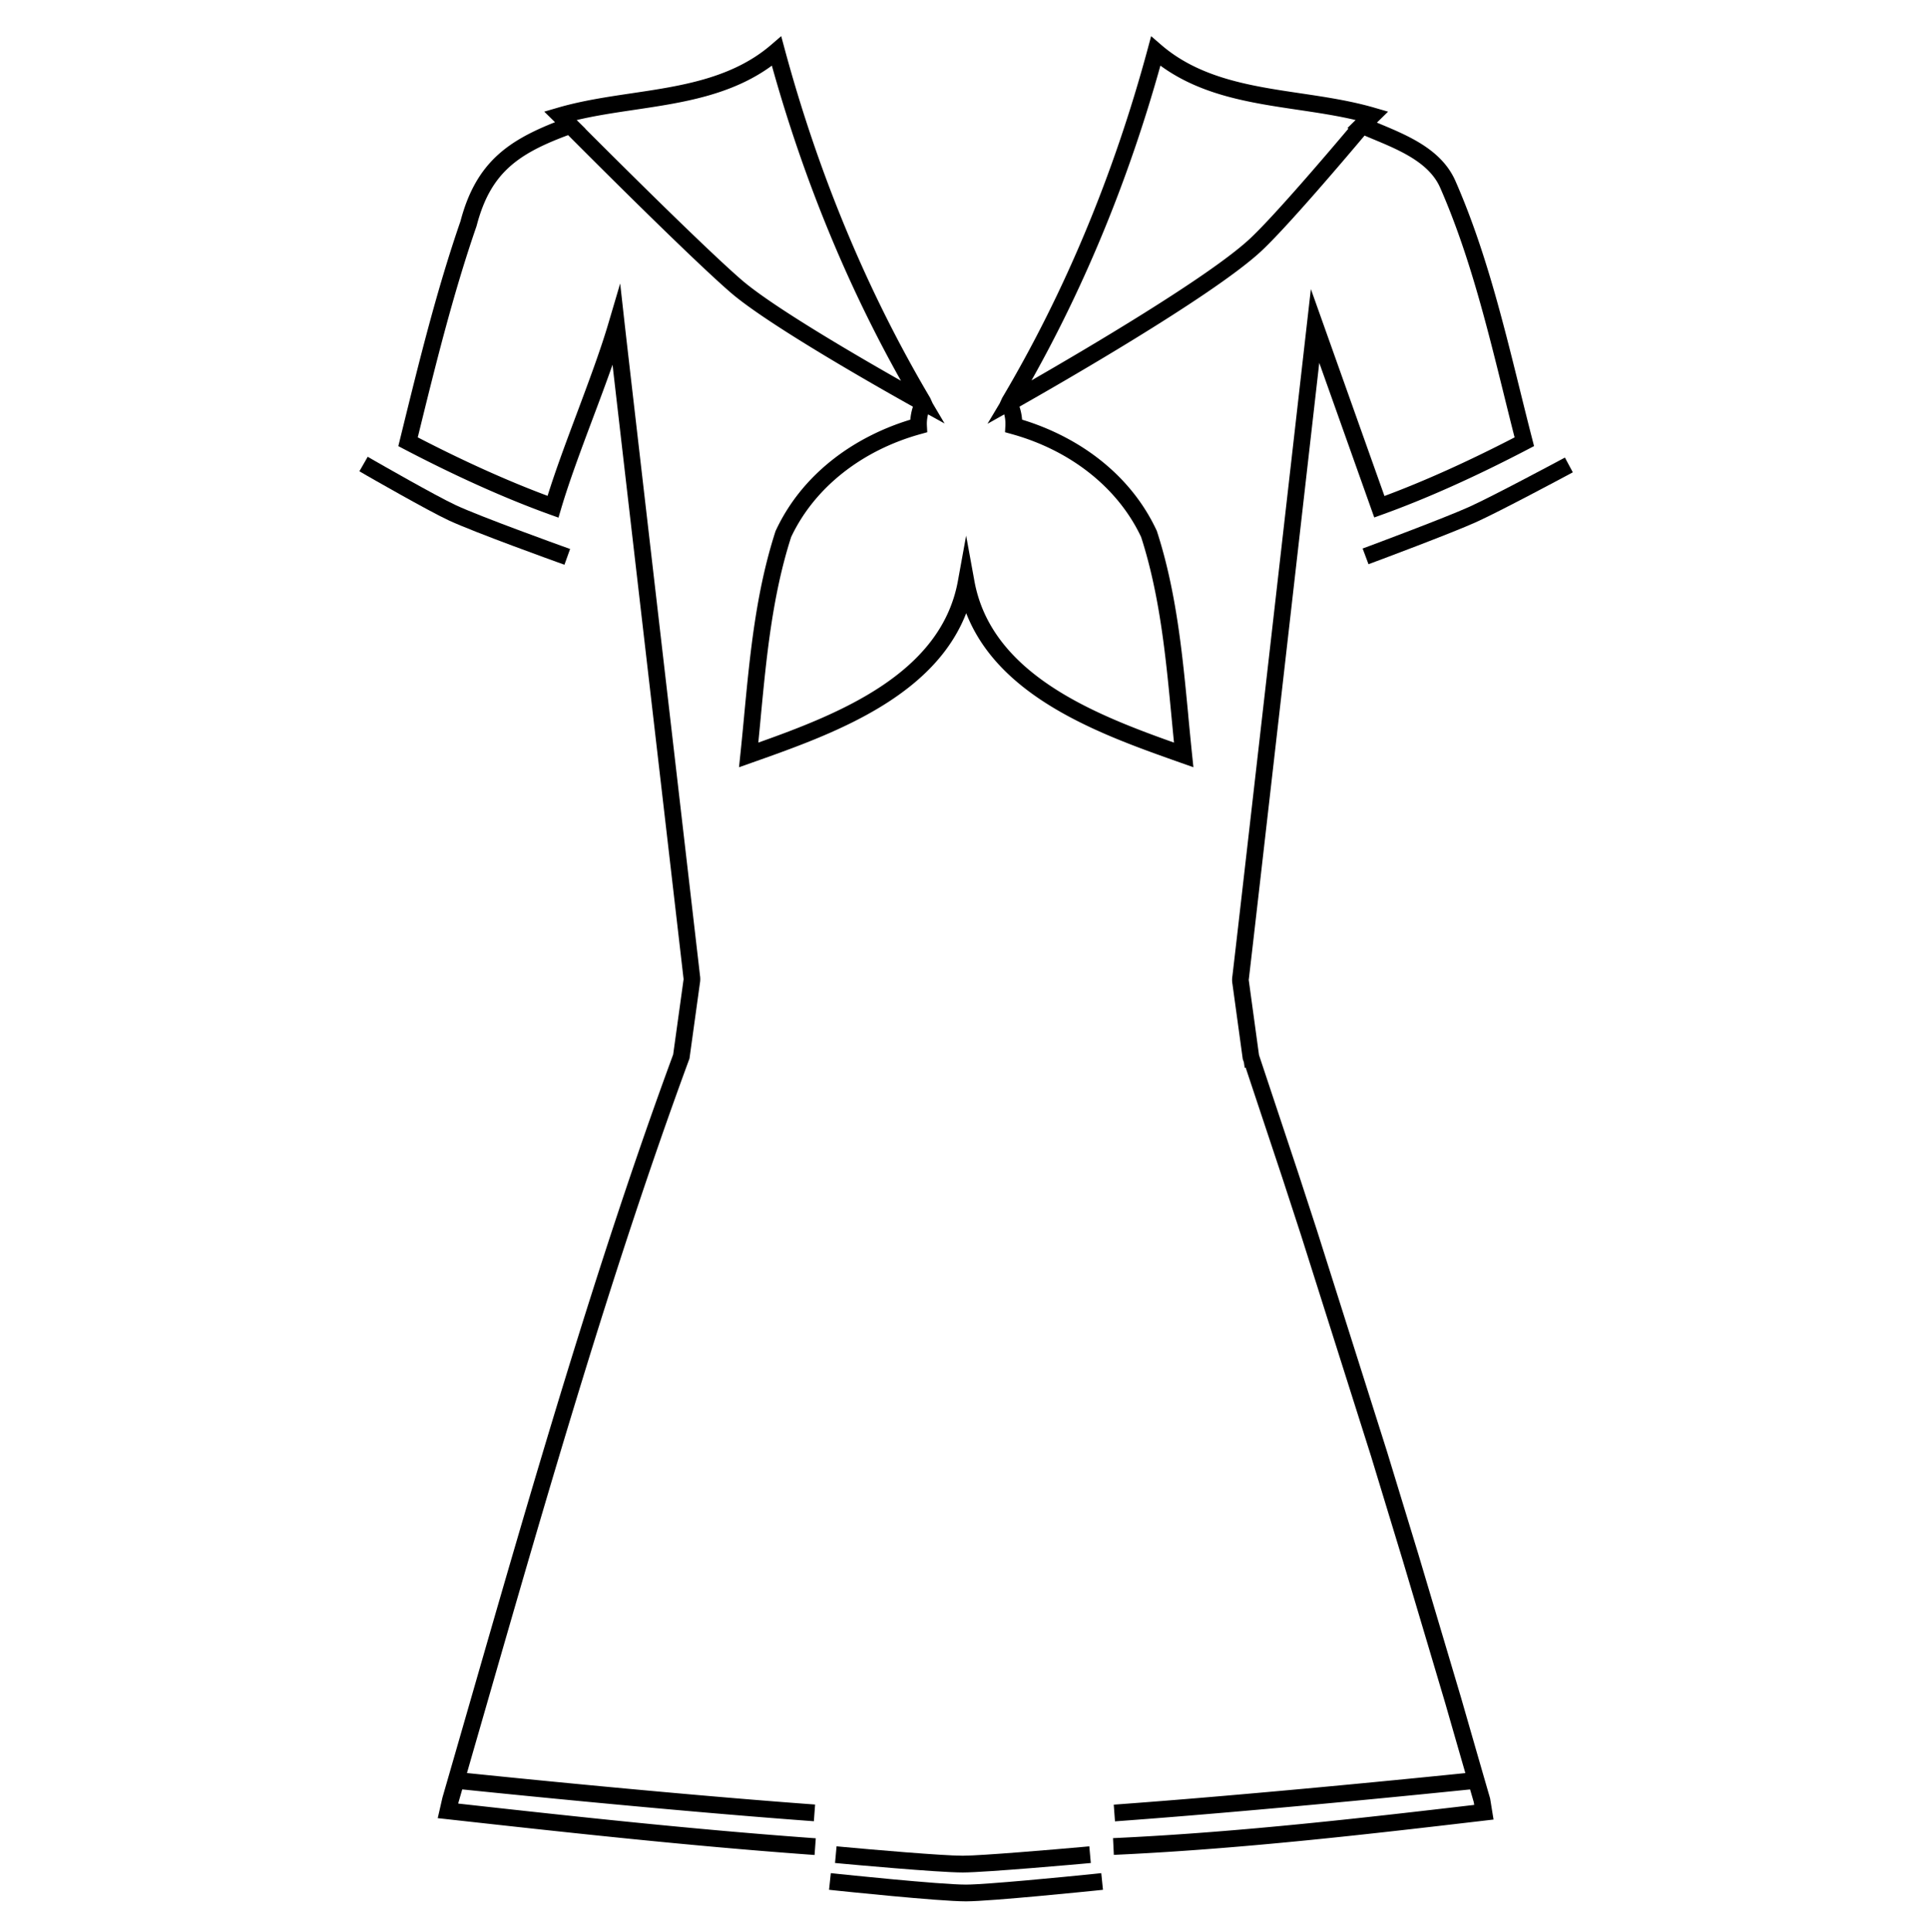 <svg xmlns="http://www.w3.org/2000/svg" viewBox="0 0 2994.91 3000">
  <title>46Icon_neon 1</title>
  <g>
    <path d="M2313.27,2791.49c-6.85-23.63-13.78-47.62-20.7-71.57h0l-23.74-82.54-26.69-89.82-39.63-133.09-49.13-160.94-108.88-343.74-28.93-88.73-60.86-183c-.11-.81-.26-1.9-.44-3.18L1939,1523.28l-.09-.41a15.59,15.59,0,0,1-.1-2.48l.12-.44.11-.94c10.16-85.57,85.55-747.73,109.21-955.68l81,227.81,4.37,12.31,12.28-4.43c68.71-24.73,145-58.92,226.68-101.61l9.13-4.78-2.56-10c-6.63-25.72-13.14-52-19.44-77.48-26.85-108.49-54.61-220.69-100.11-324.31-21.48-48.68-72.79-70-118.14-88.9l-3.75-1.56,17.35-17-21.33-6.19c-37.19-10.8-76.76-16.68-115-22.37-76.48-11.36-155.56-23.11-215.88-75.13l-15.66-13.51-5.38,20c-52.81,195.55-128.81,377.78-225.89,541.66l-3.84,8.43L1533.15,658l26-14.58a57.87,57.87,0,0,1,1.78,17.28l-.54,10.4,10.05,2.79c92.1,25.48,165.41,83.76,201.26,160,29.26,90.81,38.39,186.94,47.23,279.93,1.22,12.86,2.47,26,3.78,39.21-124.8-44.41-283.72-107-309.88-251L1500,831.65,1487.21,902c-26.19,144-185.1,206.62-309.88,251,1.3-13.1,2.54-26.18,3.76-39l0-.29c8.83-92.95,18-189,47.2-279.81,35.86-76.25,109.18-134.56,201.28-160l10.05-2.79-.54-10.4a57.52,57.52,0,0,1,1.81-17.37l25.64,14.19L1448,626.19l-3.88-8.49c-97-163.85-173-346.07-225.85-541.6l-5.38-20-15.66,13.5c-60.34,52-139.4,63.78-215.87,75.14-38.27,5.69-77.84,11.56-115,22.37L845,173.34l16.7,16.4c-40,15.76-66.93,31.16-88,50.1-28.16,25.33-46.84,58.27-58.77,103.63C678.1,450,650.69,561.5,624.17,669.32l-5.75,23.36,9,4.72c81.7,42.7,158,76.88,226.68,101.62l13,4.67L871,790.47c12.61-42.7,31.27-92.5,49.31-140.66C930.76,622,941.4,593.56,951,566.29c17.17,149.43,60.86,526.68,88.69,767,10.56,91.26,18.55,160.19,21.35,184.48l.09.64a13.35,13.35,0,0,1,.11,3l-.14.53-.1.74c0,.12-2.09,15.16-4.75,34.38-4.24,30.7-10,72-11.08,80.13C926.05,1960.62,825.19,2311,727.62,2649.9l-.21.71c-13.3,46.23-27.07,94-40.5,140.45l-7.3,31.88,14.48,1.6c197.91,22,376.51,41.36,558.12,54.69l12.46.91,1.91-25.93-12.47-.91c-176.82-13-350.81-31.66-542.67-53l.55-2.39q2.82-9.77,5.67-19.61c55.86,5.77,317.44,32.45,533.46,48.51l12.47.92,1.93-25.92-12.47-.93c-209.51-15.57-463.87-41.36-528.06-48,9-31.35,18.13-62.89,27-93.75l.62-2.14c97.56-338.88,198.44-689.29,317.4-1012.22l.47-1.27L1086,1531.19c.27-2,.45-3.28.56-4.2a35.86,35.86,0,0,0,.2-12.53c-2.83-24.52-10.79-93.27-21.32-184.17C1032,1041.33,976,557.7,970,504.16l-7.14-64-18.25,61.79C932.3,543.74,913.83,593,896,640.77c-16.38,43.71-33.26,88.76-45.85,129.09-61.66-23-129.36-53.45-201.55-90.8l.87-3.53c26.41-107.39,53.72-218.44,90.24-324l.29-.93C761.23,269.11,803,239.18,882,209.81c32.67,32.8,191.89,192.26,252.78,244.77,59.37,51.21,238.33,152.17,282.6,176.87a85.4,85.4,0,0,0-4,20.14c-43.83,13.32-84.78,34.21-118.93,60.74-39.53,30.71-69.8,68.19-89.95,111.39l-.33.7-.24.73c-30.33,93.75-39.62,191.56-48.6,286.16l0,.22c-1.84,19.44-3.75,39.54-5.81,59.27l-2.14,20.46,19.4-6.86c68.26-24.13,145.64-51.48,211.17-93.68,60.9-39.22,101.2-84.86,122.17-138.65,21,53.77,61.26,99.42,122.18,138.65,65.59,42.24,142.93,69.57,211.17,93.68l19.39,6.85-2.14-20.45c-2-19.62-3.94-39.61-5.78-58.93l0-.49c-9-94.63-18.28-192.48-48.64-286.28l-.24-.74-.32-.7c-20.14-43.16-50.4-80.62-89.93-111.33-34.15-26.53-75.1-47.42-118.93-60.74a85,85,0,0,0-4.07-20.21c52.49-29.69,296.79-169.36,374-240.18,40.14-36.82,136.49-150.63,161.77-180.69,4.37,1.86,8.77,3.69,13.09,5.49,40.76,17,87,36.18,104.25,75.32,44.58,101.56,72.08,212.65,98.67,320.09l.09.38c5.47,22.1,11.1,44.85,16.83,67.32-72.39,37.45-140.25,68-202.05,91l-114.23-321.3-6.35,55.81c-1,9.05-103.29,908-115.45,1010.62a36.4,36.4,0,0,0,.07,12.63c1,7.24,14.8,107.88,15.79,115.09l.18,1.36,1.78,5.07,1.22,8.52,1.45-.51,57.14,171.81,28.85,88.5,108.81,343.5L2177.64,2422l39.61,133,26.65,89.67,16.61,57.78h0l3.45,12q5.55,19.24,11.12,38.52c-64.68,6.61-322.25,32.55-533.43,48.1l-12.47.92,1.93,25.93,12.45-.92c217.31-16,482.57-42.87,538.86-48.65q2.85,9.85,5.69,19.64l.71,4.39c-169.74,19.87-360.78,41.91-548.27,51l-12.49.6,1.27,26,12.48-.6c193.17-9.31,389.93-32.35,563.53-52.68l13.5-1.57-5.32-32.79ZM1151.72,434.89c-55.87-48.19-198-189.92-243-235l.22-.08L895.37,186.4c29.24-6.91,59.93-11.46,89.8-15.9,73.85-11,150-22.28,213.22-68.59,48.8,175,116.11,339.28,200.42,489.29C1331.1,552.81,1200,476.53,1151.72,434.89Zm941.87-235.25C2063,235.94,1975.81,338.36,1939.09,372c-64.27,58.94-254,170.56-337.6,218.64,84.17-149.86,151.38-314,200.12-488.76,63.19,46.3,139.37,57.62,213.23,68.59,29.87,4.44,60.56,9,89.79,15.9l-12.72,12.5Z"/>
    <path d="M1697.41,2909.62c-44.29,4.56-166.09,16.42-197.44,16.49h-.33c-40.71,0-195.74-16.33-197.3-16.49l-12.42-1.31-2.75,25.85,12.44,1.32c1.57.16,157.61,16.63,200,16.63h.39c38.7-.09,193.47-16,200-16.63l12.43-1.28-2.64-25.87Z"/>
    <path d="M1494.61,2907.28h.44c36.17-.09,184.57-13.42,186.06-13.56l12.45-1.12-2.33-25.9-12.45,1.13c-41.24,3.71-154.63,13.38-183.8,13.45h-.37c-31.75,0-143.09-9.71-183.31-13.45l-12.46-1.16-2.38,25.89,12.44,1.16C1314.87,2894.27,1455.68,2907.28,1494.61,2907.28Z"/>
    <path d="M2429.62,710.41l-11,5.91c-1,.54-101.09,54.14-137.09,70.44-38.18,17.28-153.06,60.09-154.22,60.52l-11.72,4.36,9.09,24.36,11.7-4.36c1.17-.43,116.89-43.55,155.88-61.2,37-16.76,137.64-70.66,138.65-71.2l11-5.91Z"/>
    <path d="M864.58,872.6l11.77,4.23,8.78-24.47-11.76-4.23c-1.25-.45-126.25-45.42-165.46-63.67-31.63-14.72-122.32-66.82-126.18-69l-10.84-6.23L558,731.72,568.77,738c.94.54,95.16,54.71,128.17,70.07C737.54,826.92,863.32,872.15,864.58,872.6Z"/>
  </g>
</svg>
